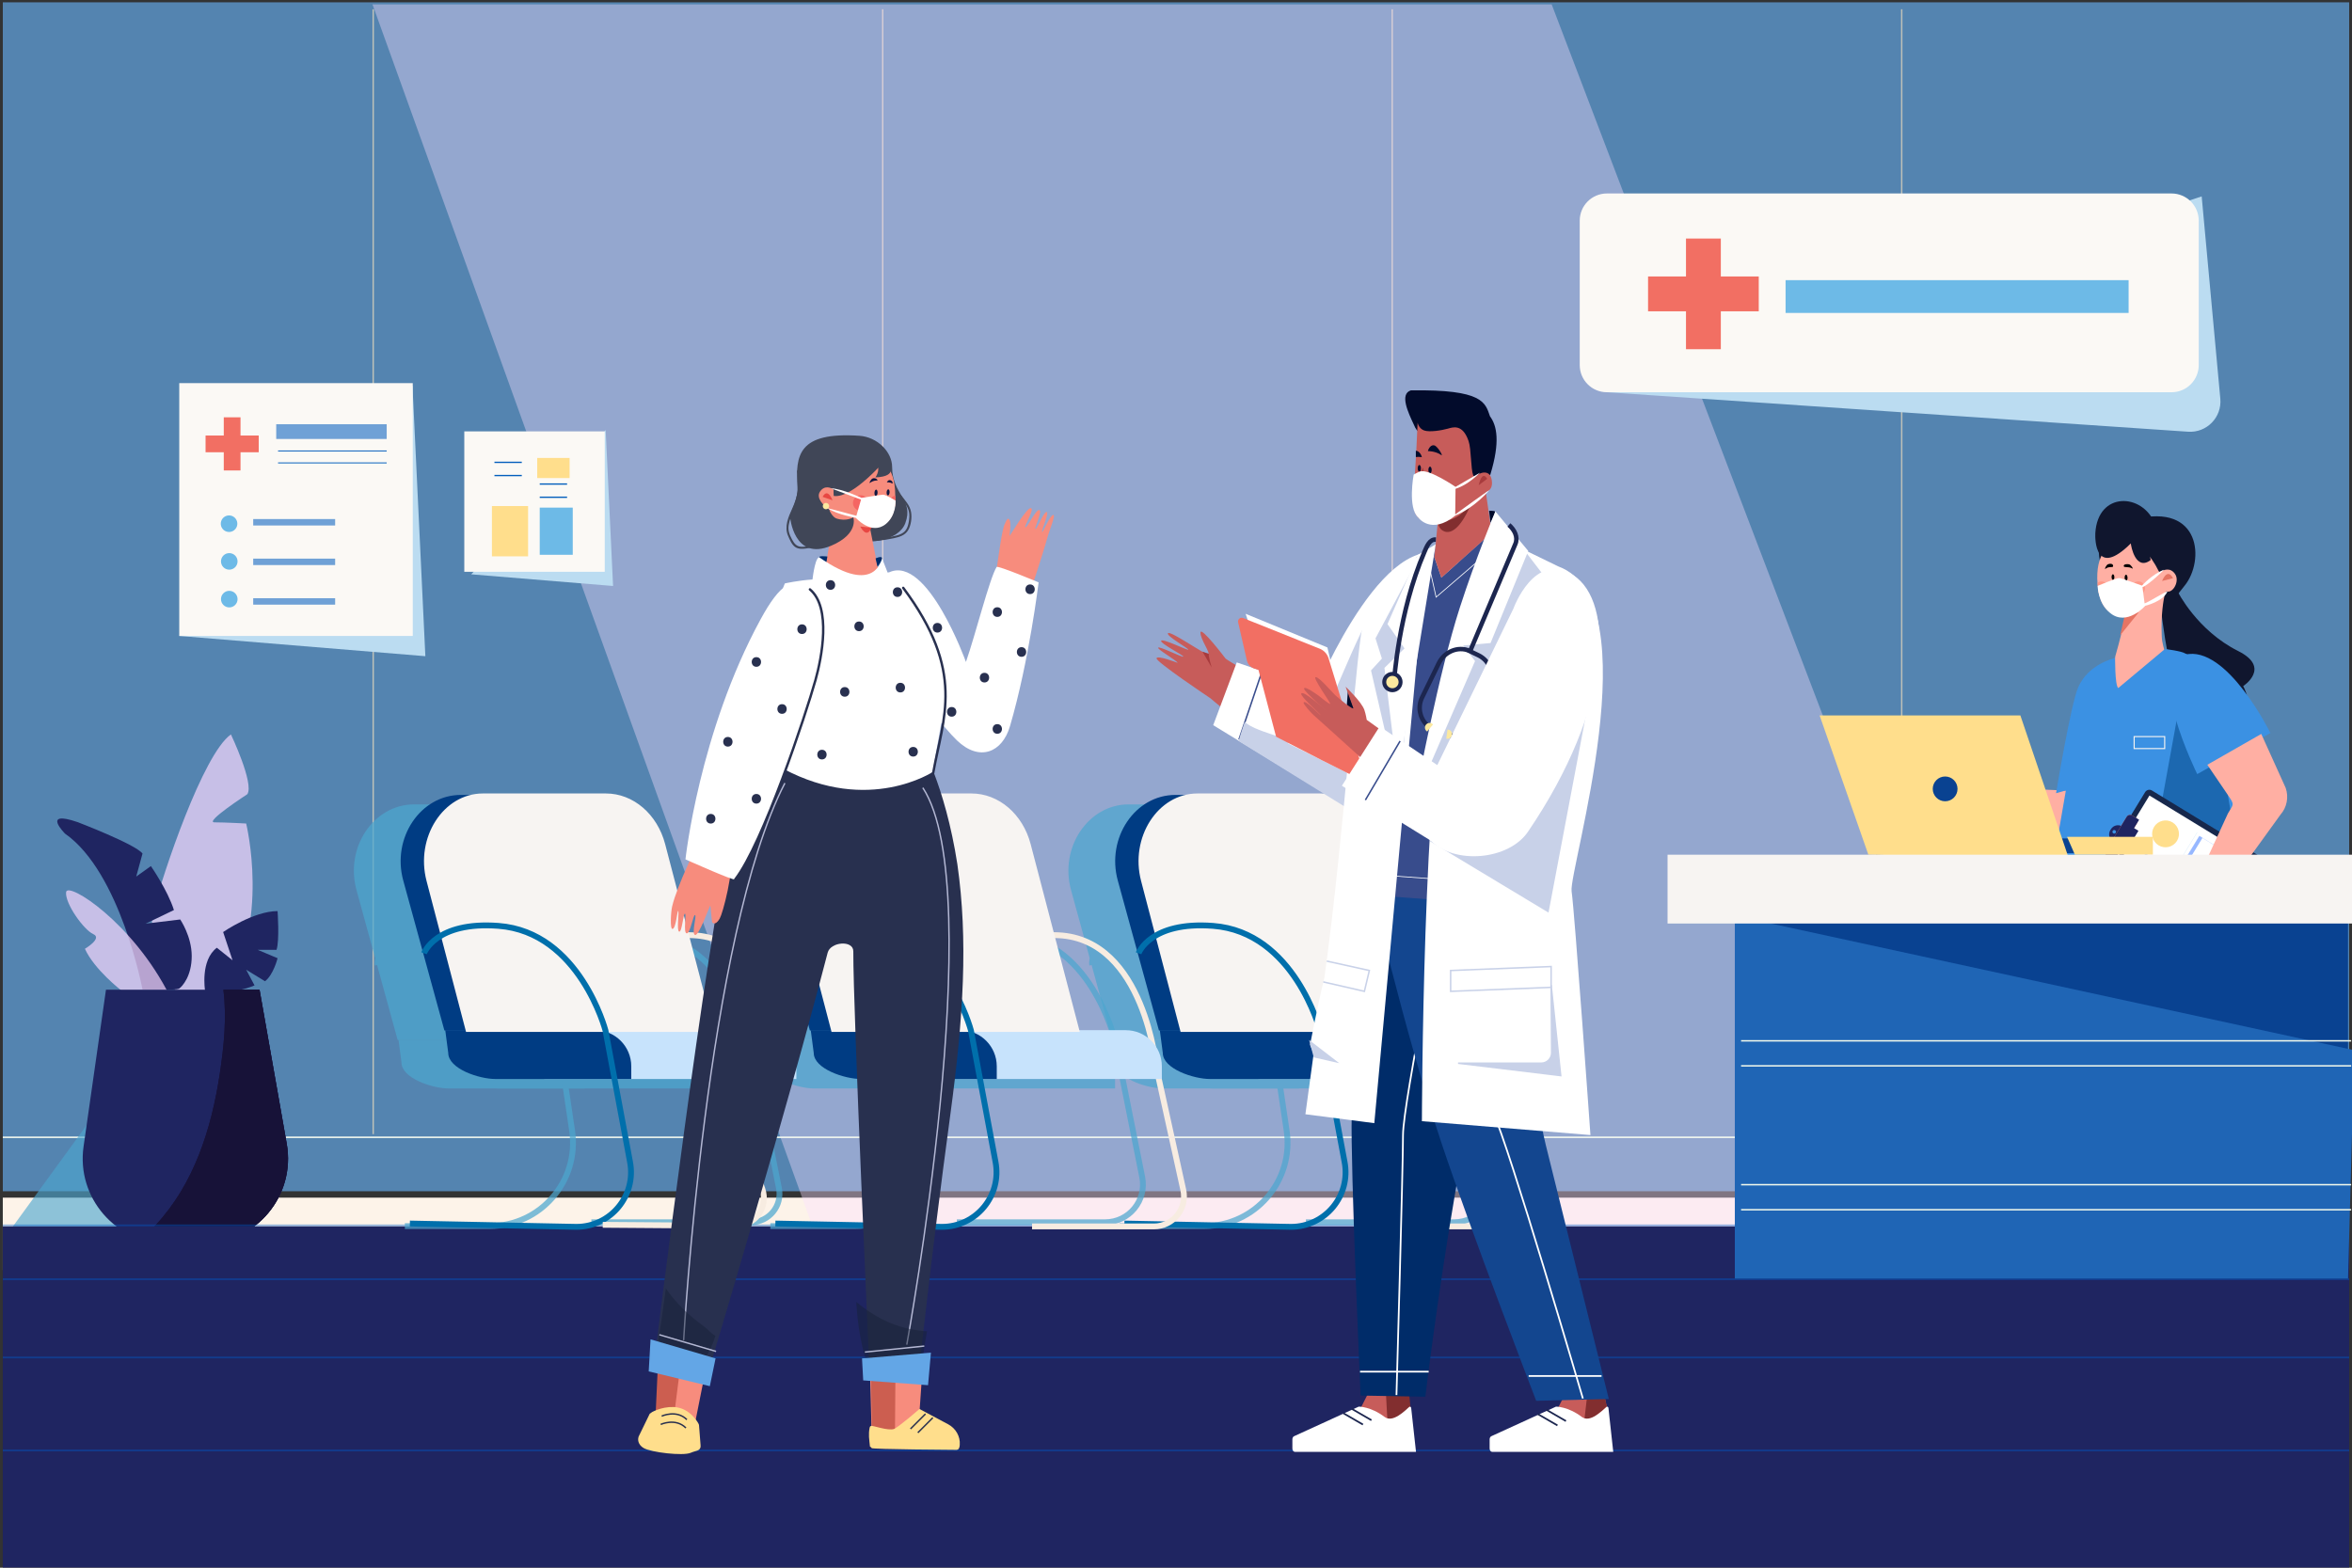 <?xml version="1.0" encoding="utf-8"?>
<!-- Generator: Adobe Illustrator 27.5.0, SVG Export Plug-In . SVG Version: 6.00 Build 0)  -->
<svg version="1.1" xmlns="http://www.w3.org/2000/svg" xmlns:xlink="http://www.w3.org/1999/xlink" x="0px" y="0px"
	 viewBox="0 0 750 500" style="enable-background:new 0 0 750 500;" xml:space="preserve">
<rect x="0" y="0" width="750" height="500" fill="#333333" stroke="none"/>
<g id="BACKGROUND">
	<g>
		<defs>
			<rect id="SVGID_1_" x="0.891" y="0.067" width="748.217" height="499.865"/>
		</defs>
		<clipPath id="SVGID_00000112600265206956644970000007688722341012225443_">
			<use xlink:href="#SVGID_1_"  style="overflow:visible;"/>
		</clipPath>
		<g style="clip-path:url(#SVGID_00000112600265206956644970000007688722341012225443_);">
			<g>
				<g>
					<g style="opacity:0.7;">
						<rect x="-10.143" y="0.741" style="fill:#63A6E6;" width="889.578" height="379.204"/>
						<g>
							
								<line style="fill:none;stroke:#F9FEF1;stroke-width:0.45;stroke-miterlimit:10;" x1="443.942" y1="361.717" x2="443.942" y2="2.959"/>
							
								<line style="fill:none;stroke:#F9FEF1;stroke-width:0.45;stroke-miterlimit:10;" x1="281.473" y1="361.717" x2="281.473" y2="2.959"/>
							
								<line style="fill:none;stroke:#F9FEF1;stroke-width:0.45;stroke-miterlimit:10;" x1="119.005" y1="361.717" x2="119.005" y2="2.959"/>
						</g>
						<g>
							
								<line style="fill:none;stroke:#F9FEF1;stroke-width:0.45;stroke-miterlimit:10;" x1="768.88" y1="361.717" x2="768.88" y2="2.959"/>
							
								<line style="fill:none;stroke:#F9FEF1;stroke-width:0.45;stroke-miterlimit:10;" x1="606.411" y1="361.717" x2="606.411" y2="2.959"/>
						</g>
					</g>
					<rect x="-10.54" y="381.97" style="fill:#FDF3E9;" width="889.886" height="23.146"/>
				</g>
				<polygon style="opacity:0.39;fill:#F9DDFF;" points="118.774,1.391 494.791,1.391 648.349,404.172 264.012,404.827 				"/>
				
					<line style="fill:none;stroke:#F9FEF1;stroke-width:0.449;stroke-miterlimit:10;" x1="-11.069" y1="362.73" x2="878.51" y2="362.73"/>
			</g>
			<g>
				<polygon style="opacity:0.63;fill:#4CA6CE;" points="48.583,330.052 48.785,392.824 2.894,392.841 				"/>
				<g>
					<g>
						<g>
							<g>
								<path style="opacity:0.7;fill:#F9D9FF;" d="M57.557,318.371c0,0-11.592-16.454-8.601-28.046
									c2.992-11.592,15.706-49.735,24.68-56.092c0,0,7.479,15.706,5.235,19.071c0,0-13.836,8.975-10.47,8.975
									c3.366,0,10.097,0.374,10.097,0.374s7.853,31.785-7.105,54.596L57.557,318.371z"/>
							</g>
							<path style="fill:#1F2561;" d="M45.444,315.628c0,0-7.012-37.395-24.707-49.748c0,0-7.679-7.679,4.007-3.673
								c0,0,18.363,7.012,20.701,10.017l-2.003,7.345l4.674-3.339c0,0,5.342,7.679,7.345,14.023l-9.015,4.341l11.018-1.336
								c0,0,3.673,5.342,3.673,11.686c0,6.344-3.005,9.682-4.007,10.35C56.128,315.962,45.444,315.628,45.444,315.628z"/>
							<path style="opacity:0.7;fill:#F9D9FF;" d="M38.766,315.962c0,0-8.681-6.678-11.686-13.355c0,0,5.676-3.339,2.671-4.674
								c-3.005-1.336-9.015-9.683-8.681-13.355c0.334-3.673,21.368,9.683,33.054,33.054L38.766,315.962z"/>
							<path style="fill:#1F2561;" d="M65.383,315.913c0,0-1.576-9.634,3.766-13.64l5.008,4.007l-3.005-9.015
								c0,0,9.683-6.678,17.362-6.678c0,0,0.668,9.349-0.334,12.354h-6.01l6.344,2.671c0,0-1.336,5.342-4.007,7.345l-6.01-3.673
								l2.671,5.008C81.169,314.293,72.969,317.868,65.383,315.913z"/>
						</g>
						<path style="fill:#1F2561;" d="M64.745,396.609H53.477c-16.492,0-29.161-14.607-26.829-30.934l7.144-50.006h48.972
							l8.67,49.129C94.362,381.393,81.596,396.609,64.745,396.609z"/>
						<path style="fill:#171238;" d="M91.434,364.798l-8.67-49.129H71.229c1.119,8.86,0.183,18.008-1.164,26.907
							c-2.636,17.42-8.208,35.094-20.482,48.206c-1.48,1.582-3.036,3.062-4.654,4.454c2.678,0.888,5.549,1.373,8.547,1.373h11.268
							C81.596,396.609,94.362,381.393,91.434,364.798z"/>
						<path style="fill:#171238;" d="M91.434,364.798l-8.67-49.129H71.229c1.119,8.86,0.183,18.008-1.164,26.907
							c-2.636,17.42-8.208,35.094-20.482,48.206c-1.48,1.582-3.036,3.062-4.654,4.454c2.678,0.888,5.549,1.373,8.547,1.373h11.268
							C81.596,396.609,94.362,381.393,91.434,364.798z"/>
						<g>
							<defs>
								<path id="SVGID_00000036930699368647580030000004049074611944627352_" d="M91.434,364.798l-8.67-49.129H71.229
									c1.119,8.86,0.183,18.008-1.164,26.907c-2.636,17.42-8.208,35.094-20.482,48.206c-1.48,1.582-3.036,3.062-4.654,4.454
									c2.678,0.888,5.549,1.373,8.547,1.373h11.268C81.596,396.609,94.362,381.393,91.434,364.798z"/>
							</defs>
							<clipPath id="SVGID_00000085217178392420324070000006431409708427559597_">
								<use xlink:href="#SVGID_00000036930699368647580030000004049074611944627352_"  style="overflow:visible;"/>
							</clipPath>
						</g>
					</g>
				</g>
			</g>
			<path style="fill:#BBDCF1;" d="M512.409,125.105l185.324,12.587c5.935,0.403,10.822-4.602,10.276-10.526l-5.943-64.525
				L512.409,125.105z"/>
			<g>
				<g>
					<defs>
						<path id="SVGID_00000003087919282757661490000015740032374792521119_" d="M692.457,125.105H512.409
							c-4.788,0-8.669-3.881-8.669-8.669v-46.06c0-4.788,3.882-8.669,8.669-8.669h180.048c4.788,0,8.669,3.881,8.669,8.669v46.06
							C701.126,121.224,697.245,125.105,692.457,125.105z"/>
					</defs>
					<use xlink:href="#SVGID_00000003087919282757661490000015740032374792521119_"  style="overflow:visible;fill:#FBF9F5;"/>
					<clipPath id="SVGID_00000067207710132258385780000002453238685705758869_">
						<use xlink:href="#SVGID_00000003087919282757661490000015740032374792521119_"  style="overflow:visible;"/>
					</clipPath>
				</g>
				<g>
					<rect x="537.624" y="76.085" style="fill:#F26F63;" width="11.111" height="35.294"/>
					
						<rect x="537.624" y="76.085" transform="matrix(-1.836970e-16 1 -1 -1.836970e-16 636.912 -449.447)" style="fill:#F26F63;" width="11.111" height="35.294"/>
				</g>
				<rect x="569.382" y="89.352" style="fill:#6DBAE7;" width="109.384" height="10.458"/>
			</g>
		</g>
		<g style="clip-path:url(#SVGID_00000112600265206956644970000007688722341012225443_);">
			<rect x="-6.484" y="391.149" style="fill:#1F2561;" width="776.543" height="121.71"/>
			<g style="opacity:0.42;">
				
					<line style="fill:none;stroke:#005AC9;stroke-width:0.562;stroke-miterlimit:10;" x1="-16.138" y1="407.989" x2="755.512" y2="407.989"/>
				
					<line style="fill:none;stroke:#005AC9;stroke-width:0.562;stroke-miterlimit:10;" x1="-18.557" y1="432.955" x2="757.09" y2="432.955"/>
				
					<line style="fill:none;stroke:#005AC9;stroke-width:0.562;stroke-miterlimit:10;" x1="-16.138" y1="390.825" x2="755.512" y2="390.825"/>
				
					<line style="fill:none;stroke:#005AC9;stroke-width:0.562;stroke-miterlimit:10;" x1="-16.138" y1="462.603" x2="755.512" y2="462.603"/>
			</g>
		</g>
	</g>
	<g>
		<g>
			<polygon style="fill:#BBDCF1;" points="57.158,202.827 135.638,209.286 131.528,122.978 			"/>
			<g>
				<rect x="57.158" y="122.195" style="fill:#FBF9F5;" width="74.46" height="80.632"/>
				<g>
					<g>
						<rect x="71.357" y="133.097" style="fill:#F26F63;" width="5.337" height="16.954"/>
						
							<rect x="71.357" y="133.097" transform="matrix(-1.836970e-16 1 -1 -1.836970e-16 215.6 67.549)" style="fill:#F26F63;" width="5.337" height="16.954"/>
					</g>
					<g>
						<rect x="88.08" y="135.307" style="opacity:0.56;fill:#035EBD;" width="35.228" height="4.697"/>
						
							<line style="fill:none;stroke:#035EBD;stroke-width:0.294;stroke-miterlimit:10;" x1="88.668" y1="143.821" x2="123.308" y2="143.821"/>
						
							<line style="fill:none;stroke:#035EBD;stroke-width:0.294;stroke-miterlimit:10;" x1="88.668" y1="147.637" x2="123.308" y2="147.637"/>
					</g>
					
						<ellipse transform="matrix(0.131 -0.991 0.991 0.131 -102.046 217.599)" style="fill:#6DBAE7;" cx="73.109" cy="167.012" rx="2.642" ry="2.642"/>
					<circle style="fill:#6DBAE7;" cx="73.109" cy="179.049" r="2.642"/>
					<path style="fill:#6DBAE7;" d="M75.751,191.085c0-1.459-1.183-2.642-2.642-2.642c-1.459,0-2.642,1.183-2.642,2.642
						c0,1.459,1.183,2.642,2.642,2.642C74.568,193.727,75.751,192.544,75.751,191.085z"/>
					<rect x="80.741" y="165.545" style="opacity:0.56;fill:#035EBD;" width="26.127" height="2.055"/>
					<rect x="80.741" y="178.168" style="opacity:0.56;fill:#035EBD;" width="26.127" height="2.055"/>
					<rect x="80.741" y="190.791" style="opacity:0.56;fill:#035EBD;" width="26.127" height="2.055"/>
				</g>
			</g>
		</g>
		<g>
			<polygon style="fill:#BBDCF1;" points="150.27,183.173 195.495,186.895 193.127,137.158 			"/>
			<rect x="148.053" y="137.585" style="fill:#FBF9F5;" width="44.782" height="44.782"/>
			<g>
				<rect x="157.364" y="161.9" style="fill:#FFDE8C;stroke:#FFDE8C;stroke-miterlimit:10;" width="10.53" height="15.043"/>
				<rect x="172.107" y="161.9" style="fill:#6DBAE7;" width="10.531" height="15.043"/>
				
					<line style="fill:none;stroke:#035EBD;stroke-width:0.423;stroke-miterlimit:10;" x1="157.665" y1="147.459" x2="166.39" y2="147.459"/>
				
					<line style="fill:none;stroke:#035EBD;stroke-width:0.423;stroke-miterlimit:10;" x1="157.665" y1="151.671" x2="166.39" y2="151.671"/>
				
					<line style="fill:none;stroke:#035EBD;stroke-width:0.423;stroke-miterlimit:10;" x1="172.107" y1="154.379" x2="180.832" y2="154.379"/>
				
					<line style="fill:none;stroke:#035EBD;stroke-width:0.423;stroke-miterlimit:10;" x1="172.107" y1="158.591" x2="180.832" y2="158.591"/>
				<rect x="171.806" y="146.556" style="fill:#FFDE8C;stroke:#FFDE8C;stroke-miterlimit:10;" width="9.327" height="5.416"/>
			</g>
		</g>
	</g>
</g>
<g id="OBJECTS">
	<g>
		<g>
			<g style="opacity:0.72;">
				<g>
					<path style="fill:none;stroke:#4CA6CE;stroke-width:1.858;stroke-miterlimit:10;" d="M477.183,394.704"/>
					<path style="fill:none;stroke:#4CA6CE;stroke-width:1.858;stroke-miterlimit:10;" d="M403.039,313.888
						c0,0,3.707-15.57,29.657-15.57c25.95,0,34.106,33.365,34.106,33.365l8.731,43.749c1.486,7.446-4.21,14.39-11.802,14.39h-47.305
						"/>
					<g>
						<g>
							<path style="fill:#4CA6CE;" d="M466.874,347.156h-80.075c-5.131,0-9.29-4.159-9.29-9.29v-6.28h77.845
								c6.362,0,11.52,5.158,11.52,11.52V347.156z"/>
							<path style="fill:#4CA6CE;" d="M414.232,347.156h-43.322c-5.131,0-15.042-3.209-15.042-8.339l-0.951-7.231h47.795
								c6.362,0,11.52,5.158,11.52,11.52V347.156z"/>
							<path style="fill:#4CA6CE;" d="M436.651,331.682h-82.007l-13.119-47.815c-3.732-13.601,5.497-27.316,18.38-27.316h41.131
								c8.908,0,16.767,6.433,19.347,15.838L436.651,331.682z"/>
						</g>
					</g>
					<path style="fill:none;stroke:#4CA6CE;stroke-width:1.858;stroke-miterlimit:10;" d="M348.29,307.73
						c0,0-2.341-9.412,23.609-9.412c25.95,0,34.106,33.365,34.106,33.365l4.276,28.915c2.373,16.047-10.062,30.456-26.283,30.456
						h-27.047"/>
				</g>
			</g>
			<g>
				<g>
					<path style="fill:none;stroke:#F7ECE1;stroke-width:1.858;stroke-miterlimit:10;" d="M417.957,310.869
						c0,0,4.976-13.85,30.895-12.579c27.507,1.349,31.195,42.277,31.195,42.277l8.577,38.928c1.319,5.988-3.239,11.661-9.371,11.661
						H440.4"/>
					<g>
						<g>
							<path style="fill:#C7E3FC;" d="M481.792,344.136h-80.075c-5.131,0-9.29-4.159-9.29-9.29v-6.28h77.845
								c6.362,0,11.52,5.158,11.52,11.52V344.136z"/>
							<path style="fill:#003C83;" d="M429.15,344.136h-43.322c-5.131,0-15.042-3.209-15.042-8.339l-0.951-7.231h47.795
								c6.362,0,11.52,5.158,11.52,11.52V344.136z"/>
							<path style="fill:#003C83;" d="M451.569,328.663h-82.007l-13.119-47.815c-3.732-13.601,5.497-27.316,18.38-27.316h41.13
								c8.909,0,16.767,6.433,19.347,15.838L451.569,328.663z"/>
							<path style="fill:#F7F4F2;stroke:#F7F4F2;stroke-width:0.926;stroke-miterlimit:10;" d="M455.029,328.663h-78.205
								l-12.511-47.815c-3.559-13.601,5.242-27.316,17.528-27.316h39.224c8.495,0,15.989,6.433,18.45,15.838L455.029,328.663z"/>
						</g>
					</g>
					<path style="fill:none;stroke:#006FAB;stroke-width:1.858;stroke-miterlimit:10;" d="M363.067,304.036
						c0,0,3.694-10.262,23.751-8.737c25.875,1.967,34.106,33.365,34.106,33.365l7.817,41.867c2.099,10.76-6.14,20.762-17.103,20.762
						l-53.085-1.06"/>
				</g>
			</g>
		</g>
		<g>
			<g style="opacity:0.72;">
				<g>
					<path style="fill:none;stroke:#4CA6CE;stroke-width:1.858;stroke-miterlimit:10;" d="M365.878,394.704"/>
					<path style="fill:none;stroke:#4CA6CE;stroke-width:1.858;stroke-miterlimit:10;" d="M291.734,313.888
						c0,0,3.707-15.57,29.657-15.57c25.95,0,34.106,33.365,34.106,33.365l8.731,43.749c1.486,7.446-4.21,14.39-11.802,14.39h-47.305
						"/>
					<g>
						<g>
							<path style="fill:#4CA6CE;" d="M355.569,347.156h-80.075c-5.131,0-9.29-4.159-9.29-9.29v-6.28h77.845
								c6.362,0,11.52,5.158,11.52,11.52V347.156z"/>
							<path style="fill:#4CA6CE;" d="M302.927,347.156h-43.322c-5.131,0-15.042-3.209-15.042-8.339l-0.951-7.231h47.795
								c6.362,0,11.52,5.158,11.52,11.52V347.156z"/>
							<path style="fill:#4CA6CE;" d="M325.346,331.682h-82.007l-13.119-47.815c-3.732-13.601,5.497-27.316,18.38-27.316h41.131
								c8.908,0,16.767,6.433,19.347,15.838L325.346,331.682z"/>
						</g>
					</g>
					<path style="fill:none;stroke:#4CA6CE;stroke-width:1.858;stroke-miterlimit:10;" d="M236.985,307.73
						c0,0-2.341-9.412,23.609-9.412c25.95,0,34.106,33.365,34.106,33.365l4.276,28.915c2.373,16.047-10.062,30.456-26.283,30.456
						h-27.047"/>
				</g>
			</g>
			<g>
				<g>
					<path style="fill:none;stroke:#F7ECE1;stroke-width:1.858;stroke-miterlimit:10;" d="M306.652,310.869
						c0,0,4.976-13.85,30.895-12.579c27.507,1.349,31.195,42.277,31.195,42.277l8.577,38.928c1.319,5.988-3.239,11.661-9.371,11.661
						h-38.853"/>
					<g>
						<g>
							<path style="fill:#C7E3FC;" d="M370.487,344.136h-80.075c-5.131,0-9.29-4.159-9.29-9.29v-6.28h77.845
								c6.362,0,11.52,5.158,11.52,11.52V344.136z"/>
							<path style="fill:#003C83;" d="M317.845,344.136h-43.322c-5.131,0-15.042-3.209-15.042-8.339l-0.951-7.231h47.795
								c6.362,0,11.52,5.158,11.52,11.52V344.136z"/>
							<path style="fill:#003C83;" d="M340.264,328.663h-82.007l-13.119-47.815c-3.732-13.601,5.497-27.316,18.38-27.316h41.13
								c8.909,0,16.767,6.433,19.347,15.838L340.264,328.663z"/>
							<path style="fill:#F7F4F2;stroke:#F7F4F2;stroke-width:0.926;stroke-miterlimit:10;" d="M343.724,328.663h-78.205
								l-12.511-47.815c-3.559-13.601,5.242-27.316,17.528-27.316h39.224c8.495,0,15.989,6.433,18.45,15.838L343.724,328.663z"/>
						</g>
					</g>
					<path style="fill:none;stroke:#006FAB;stroke-width:1.858;stroke-miterlimit:10;" d="M251.762,304.036
						c0,0,3.694-10.262,23.751-8.737c25.875,1.967,34.106,33.365,34.106,33.365l7.817,41.867c2.099,10.76-6.14,20.762-17.103,20.762
						l-53.085-1.06"/>
				</g>
			</g>
		</g>
		<g>
			<g style="opacity:0.72;">
				<g>
					<path style="fill:none;stroke:#4CA6CE;stroke-width:1.858;stroke-miterlimit:10;" d="M249.33,394.704"/>
					<path style="fill:none;stroke:#4CA6CE;stroke-width:1.858;stroke-miterlimit:10;" d="M175.187,313.888
						c0,0,3.707-15.57,29.657-15.57c25.95,0,34.106,33.365,34.106,33.365l9.437,47.289c1.12,5.614-3.174,10.85-8.899,10.85h-50.915"
						/>
					<g>
						<g>
							<path style="fill:#4CA6CE;" d="M239.022,347.156h-80.075c-5.131,0-9.29-4.159-9.29-9.29v-6.28h77.845
								c6.362,0,11.52,5.158,11.52,11.52V347.156z"/>
							<path style="fill:#4CA6CE;" d="M186.38,347.156h-43.322c-5.131,0-15.042-3.209-15.042-8.339l-0.951-7.231h47.795
								c6.362,0,11.52,5.158,11.52,11.52V347.156z"/>
							<path style="fill:#4CA6CE;" d="M208.799,331.682h-82.007l-13.119-47.815c-3.732-13.601,5.497-27.316,18.38-27.316h41.131
								c8.908,0,16.767,6.433,19.347,15.838L208.799,331.682z"/>
						</g>
					</g>
					<path style="fill:none;stroke:#4CA6CE;stroke-width:1.858;stroke-miterlimit:10;" d="M120.438,307.73
						c0,0-2.341-9.412,23.609-9.412c25.95,0,34.106,33.365,34.106,33.365l4.276,28.915c2.373,16.047-10.062,30.456-26.283,30.456
						h-27.047"/>
				</g>
			</g>
			<g>
				<g>
					<path style="fill:none;stroke:#F7ECE1;stroke-width:1.858;stroke-miterlimit:10;" d="M190.105,310.869
						c0,0,4.976-13.85,30.895-12.579c27.507,1.349,31.195,42.277,31.195,42.277"/>
					<g>
						<g>
							<path style="fill:#C7E3FC;" d="M253.94,344.136h-80.075c-5.131,0-9.29-4.159-9.29-9.29v-6.28h77.845
								c6.362,0,11.52,5.158,11.52,11.52V344.136z"/>
							<path style="fill:#003C83;" d="M201.298,344.136h-43.322c-5.131,0-15.042-3.209-15.042-8.339l-0.951-7.231h47.795
								c6.362,0,11.52,5.158,11.52,11.52V344.136z"/>
							<path style="fill:#003C83;" d="M223.716,328.663H141.71l-13.119-47.815c-3.732-13.601,5.497-27.316,18.38-27.316h41.131
								c8.908,0,16.767,6.433,19.347,15.838L223.716,328.663z"/>
							<path style="fill:#F7F4F2;stroke:#F7F4F2;stroke-width:0.926;stroke-miterlimit:10;" d="M227.176,328.663h-78.205
								l-12.511-47.815c-3.559-13.601,5.242-27.316,17.528-27.316h39.224c8.495,0,15.989,6.433,18.45,15.838L227.176,328.663z"/>
						</g>
					</g>
					<path style="fill:none;stroke:#006FAB;stroke-width:1.858;stroke-miterlimit:10;" d="M135.214,304.036
						c0,0,3.694-10.262,23.751-8.737c25.875,1.967,34.106,33.365,34.106,33.365l7.817,41.867c2.099,10.76-6.14,20.762-17.103,20.762
						l-53.085-1.06"/>
				</g>
			</g>
		</g>
		<path style="fill:none;stroke:#F7ECE1;stroke-width:1.858;stroke-miterlimit:10;" d="M230.893,344.136l12.203,35.092
			c2.005,5.765-2.303,11.776-8.407,11.731l-42.483-0.317"/>
	</g>
	<g>
		<g>
			<g>
				<g>
					<g>
						<g>
							<path style="fill:#FFAFA3;" d="M604.863,258.879c-0.524-0.923,4.597-1.481,3.309-1.79c-1.288-0.309-7.195-0.039-7.241-1.056
								c-0.039-0.858,6.702-0.398,6.902-1.121c0.199-0.723-7.575-0.269-7.816-0.962c-0.676-1.949,8.111-0.857,8.296-2.111
								c0.114,0.169-7.654-0.139-7.176-1.541c0.22-0.647,6.078-0.583,11.644-0.374c0.392,0.015,0.579-0.478,0.275-0.727
								c-1.83-1.5-3.827-3.167-2.316-3.511c10.049,2.745,12.047,4.748,12.047,4.748s0.001,0.021,0.003,0.052l36.142,1.674
								c1.192,0.032,2.57-0.866,2.261-2.062c-0.989-3.832,8.297-33.474,8.915-32.752c0.974,1.137,5.769,18.195,4.65,18.662
								c9.544,16.563,0.408,29.168,0.408,29.168c-11.641,6.908-54.015-6.093-54.015-6.093l0.008-0.056
								C618.534,259.62,605.336,259.713,604.863,258.879z"/>
							<path style="fill:#3B91E3;" d="M674.133,209.968c0,0-8.197,1.814-11.443,9.233c-2.368,5.412-7.06,33.788-7.06,33.788
								l22.268-6.401L674.133,209.968z"/>
							<path style="fill:#02092B;stroke:#1D214A;stroke-width:0;stroke-miterlimit:10;" d="M697.71,218.888"/>
							<path style="fill:#10162E;" d="M694.418,188.686c0,0,6.145,12.384,19.287,18.955c10.652,5.326,1.603,11.178,1.603,11.178
								s3.316,6.142,0.624,8.613c-16.769,15.396-23.177-1.502-27.167-35.754L694.418,188.686z"/>
							<path style="fill:#10162E;" d="M683.516,204.218l-12.982-21.554c-1.623-5.492-1.528-8.307-0.624-9.986
								c2.476-4.601,6.041-5.863,10.86-7.074c21.173-5.317,22.22,13.315,15.895,21.138
								C692.679,191.671,683.516,204.218,683.516,204.218z"/>
							<path style="fill:#FFAFA3;" d="M688.378,182.181c0.112,0.226,0.372,0.308,0.577,0.179c0.855-0.539,3.034-1.568,4.606,0.687
								c1.589,2.279-0.64,6.192-2.594,5.577c-0.424-0.134-0.615,0.656-0.71,1.115c-0.292,1.409-1.248,5.992-0.915,13.315
								c0.182,4.007,2.578,8.67,2.578,8.67s-18.265,21.304-18.265,0.665c0,0,3.672-12.582,4.119-16.325
								c-1.623-0.333-7.906,1.664-8.904-9.653c-0.913-10.346,4.224-12.964,5.873-13.611
								C676.134,172.252,682.816,170.966,688.378,182.181z"/>
							<polygon style="fill:#E67463;" points="677.566,196.062 681.977,195.313 676.068,202.651 							"/>
							<path style="opacity:0.28;fill:#1E234D;" d="M686.722,318.966l36.036,15.971c0,0-1.911-16.79-7.644-31.941L686.722,318.966z"
								/>
							<path style="opacity:0.28;fill:#1E234D;" d="M653.416,321.832l25.662,8.19c0,0,0-10.374-1.638-26.754L653.416,321.832z"/>
							<path style="fill:#3B91E3;" d="M704.967,214.937c0,0-3.688-4.747-8.202-6.541c-1.115-0.761-6.403-1.405-6.403-1.405
								l-14.899,12.455c-1.127-0.887-0.998-10.143-0.998-10.143c0.293,0.768-10.421,14.073-11.905,21.468
								c-1.401,6.987-15.56,88.729-15.56,91.47l74.938-2.047C721.939,320.194,708.064,224.342,704.967,214.937z"/>
							<path style="fill:#1C68B0;" d="M696.049,218.912l-18.336,100.873l42.588-0.409c1.638,13.65-8.527-62.617-12.148-77.805
								C702.601,218.286,696.177,224.697,696.049,218.912z"/>
							<g>
								<path style="fill:#E67463;" d="M689.432,185.297c1.92-4.44,3.488-0.874,3.488-0.874L689.432,185.297z"/>
								<path style="fill:#FF9785;" d="M681.402,185.489c-1.14,0.258-1.854,1.392-1.596,2.532c0.258,1.14,1.392,1.855,2.532,1.596
									c1.14-0.258,1.855-1.392,1.596-2.532C683.675,185.946,682.542,185.231,681.402,185.489z"/>
								<path style="fill:#FF9785;" d="M669.323,189.515c0.387,0.157,0.824,0.202,1.263,0.102c1.14-0.258,1.855-1.392,1.596-2.532
									c-0.258-1.14-1.392-1.855-2.532-1.596c-0.285,0.065-0.543,0.184-0.767,0.344
									C668.883,185.834,668.901,187.697,669.323,189.515z"/>
								<path style="fill:#FFFFFF;" d="M673.448,188.284l4.59-0.066c0,0-1.115,2.222-2.447,2.009
									C674.258,190.014,673.448,188.284,673.448,188.284z"/>
								<path style="fill:#E67463;" d="M675.798,184.28l0.381,3.039l-1.561-0.011c-0.288-0.002-0.469-0.312-0.329-0.563
									L675.798,184.28z"/>
								<path d="M679.927,181.309c0.525,0.316-0.355-1.198-1.052-1.332c-0.696-0.134-1.705-0.022-1.664,0.561
									C677.257,181.178,678.666,180.551,679.927,181.309z"/>
								<path d="M671.397,181.404c-0.475,0.386,0.183-1.236,0.853-1.466c0.671-0.231,1.629-0.192,1.575,0.631
									C673.784,181.209,672.539,180.476,671.397,181.404z"/>
								<path d="M678.427,184.248c0.013,0.529-0.184,0.964-0.441,0.97c-0.257,0.006-0.476-0.418-0.489-0.947
									c-0.013-0.53,0.184-0.964,0.441-0.971C678.195,183.294,678.413,183.718,678.427,184.248z"/>
								<path d="M674.224,184.061c0.013,0.506-0.176,0.921-0.421,0.927c-0.245,0.006-0.454-0.399-0.467-0.905
									c-0.013-0.506,0.176-0.921,0.421-0.927C674.002,183.15,674.211,183.555,674.224,184.061z"/>
							</g>
							<path style="fill:#10162E;" d="M687.125,166.99c1.061,2.66-3.477,3.317-4.234,4.626c1.894-0.01,2.903,7.025,2.903,7.025
								c-4.771,3.542-6.242-4.348-6.325-5.326c-11.331,11.245-11.431-1.349-11.321-3.252
								C668.923,156.651,683.222,157.205,687.125,166.99z"/>
							<path style="fill:#3B91E3;" d="M723.986,233.79l-23.341,13.104c0,0-17.177-34.802-3.88-38.089
								C710.063,205.519,723.986,233.79,723.986,233.79z"/>
						</g>
					</g>
					<g>
						
							<rect x="680.534" y="234.928" transform="matrix(-1 -1.224647e-16 1.224647e-16 -1 1370.804 473.677)" style="fill:none;stroke:#F7F4F2;stroke-width:0.345;stroke-miterlimit:10;" width="9.737" height="3.822"/>
					</g>
				</g>
				<g>
					<g>
						<g>
							<path style="fill:#1F2561;" d="M673.814,268.356l0.047,0.028l2.913-4.773l-0.046-0.029c-1.235-0.754-2.848-0.363-3.601,0.872
								l-0.184,0.301C672.188,265.99,672.579,267.602,673.814,268.356z M673.878,265.787c-0.269-0.164-0.354-0.515-0.19-0.784
								c0.164-0.269,0.515-0.354,0.784-0.19c0.269,0.164,0.354,0.515,0.19,0.784C674.498,265.866,674.147,265.951,673.878,265.787z"
								/>
							<path style="fill:#17284C;" d="M708.94,305.727l16.841-27.597c0.456-0.747,0.22-1.722-0.527-2.177l-39.049-23.83
								c-0.747-0.456-1.722-0.22-2.177,0.527l-16.841,27.597c-0.456,0.747-0.22,1.722,0.527,2.177l39.049,23.83
								C707.51,306.71,708.484,306.474,708.94,305.727z"/>
							
								<rect x="680.029" y="257.061" transform="matrix(-0.521 0.854 -0.854 -0.521 1296.744 -169.837)" style="fill:#A491F1;" width="32.005" height="43.83"/>
							
								<rect x="690.015" y="294.052" transform="matrix(-0.521 0.854 -0.854 -0.521 1304.508 -140.63)" style="fill:#E67463;" width="3.404" height="3.404"/>
							
								<rect x="679.579" y="287.322" transform="matrix(-0.521 0.854 -0.854 -0.521 1283.998 -142.582)" style="fill:#E67463;" width="4.863" height="3.404"/>
							
								<rect x="686.873" y="291.728" transform="matrix(-0.521 0.854 -0.854 -0.521 1298.968 -142.189)" style="fill:#FFFFFF;" width="5.025" height="3.404"/>
							<g>
								
									<rect x="673.906" y="273.3" transform="matrix(-0.41 0.912 -0.912 -0.41 1215.68 -224.086)" style="fill:#BBB1F2;" width="12.896" height="16.099"/>
								<polygon style="opacity:0.43;fill:#5E00A3;" points="672.48,284.79 673.048,285.068 673.714,282.041 								"/>
							</g>
							<path style="fill:#FFFFFF;" d="M708.286,300.032l14.383-23.569l-37.254-22.734l-16.129,26.43l34.393,20.989
								C705.478,300.711,706.487,300.467,708.286,300.032z"/>
							<path style="fill:none;stroke:#96B7FF;stroke-width:0.127;stroke-miterlimit:10;" d="M674.083,285.541l1.167-2.6
								c0.201-0.447,0.001-0.972-0.446-1.173l0.004,0.002c-0.447-0.201-0.972-0.001-1.173,0.446l-1.448,3.226
								c-0.201,0.447-0.001,0.972,0.446,1.173l0.227,0.102c0.447,0.201,1.023,0.024,1.224-0.423l0.27-0.6"/>
							<path style="fill:#F18E75;" d="M674.812,273.437l6.646-10.891c0.368-0.603,0.178-1.391-0.426-1.759l-1.136-0.694
								c-0.603-0.368-1.391-0.177-1.759,0.426l-6.646,10.891c-0.368,0.603-0.177,1.391,0.426,1.759l1.136,0.694
								C673.656,274.23,674.444,274.04,674.812,273.437z"/>
							<g>
								<polygon style="fill:#B7C7F4;" points="708.381,299.876 705.51,298.124 703.764,300.985 708.019,300.417 								"/>
								<polygon style="fill:#FFFFFF;" points="708.033,300.447 705.162,298.695 703.416,301.555 								"/>
							</g>
							
								<rect x="673.417" y="266.515" transform="matrix(-0.521 0.854 -0.854 -0.521 1260.358 -171.262)" style="fill:#1F2561;" width="9.644" height="3.08"/>
							<path style="fill:#1F2561;" d="M674.146,274.529l7.979-13.075l-2.228-1.36c-0.603-0.368-1.391-0.177-1.759,0.426
								l-6.646,10.891c-0.368,0.603-0.177,1.391,0.426,1.759L674.146,274.529z"/>
						</g>
						<g>
							<g>
								<path style="fill:#96B7FF;" d="M675.202,279.955c-0.745-0.455-0.981-1.427-0.526-2.172c0.455-0.745,1.427-0.98,2.172-0.526
									c0.745,0.455,0.98,1.427,0.526,2.172C676.919,280.174,675.947,280.41,675.202,279.955z"/>
								<g>
									<path style="fill:#96B7FF;" d="M683.344,274.897l2.116-3.467c0.105-0.172,0.051-0.396-0.121-0.501l0,0
										c-0.172-0.105-0.396-0.051-0.501,0.121l-2.116,3.467c-0.105,0.172-0.051,0.396,0.121,0.501l0,0
										C683.015,275.123,683.24,275.069,683.344,274.897z"/>
									<path style="fill:#96B7FF;" d="M678.907,282.169l3.577-5.862c0.105-0.172,0.051-0.396-0.121-0.501l0,0
										c-0.172-0.105-0.396-0.051-0.501,0.121l-3.577,5.862c-0.105,0.172-0.051,0.396,0.121,0.501l0,0
										C678.577,282.395,678.802,282.341,678.907,282.169z"/>
									
										<line style="fill:none;stroke:#96B7FF;stroke-width:0.127;stroke-miterlimit:10;" x1="687.92" y1="273" x2="681.471" y2="283.567"/>
									
										<line style="fill:none;stroke:#96B7FF;stroke-width:0.127;stroke-miterlimit:10;" x1="689.788" y1="274.14" x2="683.339" y2="284.707"/>
								</g>
							</g>
							<g>
								
									<line style="fill:none;stroke:#B7D8F4;stroke-width:0.061;stroke-miterlimit:10;" x1="700.621" y1="265.489" x2="686.879" y2="288.007"/>
								<g>
									
										<rect x="689.594" y="273.079" transform="matrix(-0.521 0.854 -0.854 -0.521 1309.951 -170.15)" style="fill:none;stroke:#96B7FF;stroke-width:0.061;stroke-miterlimit:10;" width="26.259" height="18.892"/>
									<g>
										
											<rect x="682.025" y="277.312" transform="matrix(-0.521 0.854 -0.854 -0.521 1294.482 -170.739)" style="fill:#96B7FF;" width="26.259" height="1.155"/>
										
											<rect x="702.459" y="270.154" transform="matrix(-0.521 0.854 -0.854 -0.521 1310.171 -176.107)" style="opacity:0.15;fill:#96B7FF;" width="4.093" height="18.909"/>
										
											<rect x="697.941" y="277.556" transform="matrix(-0.521 0.854 -0.854 -0.521 1309.619 -160.993)" style="opacity:0.15;fill:#96B7FF;" width="4.093" height="18.909"/>
									</g>
								</g>
								<path style="fill:#FFFFFF;" d="M700.837,273.031l2.561-4.196c0.062-0.101,0.03-0.234-0.072-0.295l-0.014-0.008
									c-0.101-0.062-0.234-0.03-0.295,0.072l-2.561,4.196c-0.062,0.101-0.03,0.233,0.071,0.295l0.014,0.008
									C700.643,273.164,700.775,273.132,700.837,273.031z"/>
								<path style="fill:#96B7FF;" d="M695.893,281.133l1.606-2.632c0.049-0.081,0.024-0.187-0.057-0.236l-0.087-0.053
									c-0.081-0.049-0.187-0.024-0.236,0.057l-1.606,2.632c-0.049,0.081-0.024,0.187,0.057,0.237l0.087,0.053
									C695.737,281.24,695.843,281.214,695.893,281.133z"/>
								<path style="fill:#96B7FF;" d="M699.767,283.498l1.606-2.632c0.049-0.081,0.024-0.187-0.057-0.236l-0.087-0.053
									c-0.081-0.049-0.187-0.024-0.237,0.057l-1.606,2.632c-0.049,0.081-0.024,0.187,0.057,0.236l0.087,0.053
									C699.611,283.604,699.717,283.579,699.767,283.498z"/>
								<path style="fill:#96B7FF;" d="M701.22,284.384l1.606-2.632c0.049-0.081,0.024-0.187-0.057-0.236l-0.087-0.053
									c-0.081-0.049-0.187-0.024-0.236,0.057l-1.606,2.632c-0.049,0.081-0.024,0.187,0.057,0.237l0.087,0.053
									C701.064,284.491,701.17,284.465,701.22,284.384z"/>
								<path style="fill:#FFFFFF;" d="M702.705,274.171l2.561-4.196c0.062-0.101,0.03-0.233-0.071-0.295l-0.014-0.008
									c-0.101-0.062-0.233-0.03-0.295,0.072l-2.561,4.196c-0.062,0.101-0.03,0.233,0.072,0.295l0.014,0.008
									C702.511,274.304,702.643,274.272,702.705,274.171z"/>
								<path style="fill:#FFFFFF;" d="M695.48,286.029l1.591-2.607c0.049-0.081,0.024-0.186-0.057-0.235l-0.088-0.054
									c-0.081-0.049-0.186-0.024-0.235,0.057l-1.591,2.607c-0.049,0.081-0.024,0.186,0.057,0.235l0.088,0.054
									C695.326,286.136,695.431,286.11,695.48,286.029z"/>
								<path style="fill:#FFFFFF;" d="M704.573,275.311l2.561-4.196c0.062-0.101,0.03-0.233-0.071-0.295l-0.014-0.008
									c-0.101-0.062-0.233-0.03-0.295,0.072l-2.561,4.196c-0.062,0.101-0.03,0.234,0.071,0.295l0.014,0.008
									C704.379,275.444,704.511,275.412,704.573,275.311z"/>
								<path style="fill:#FFFFFF;" d="M706.441,276.451l2.561-4.196c0.062-0.101,0.03-0.233-0.072-0.295l-0.014-0.008
									c-0.101-0.062-0.233-0.03-0.295,0.072l-2.561,4.196c-0.062,0.101-0.03,0.234,0.071,0.295l0.014,0.008
									C706.247,276.584,706.379,276.552,706.441,276.451z"/>
							</g>
						</g>
						<path style="fill:#FFDE8C;stroke:#FFDE8C;stroke-miterlimit:10;" d="M688.573,269.181c-1.784-1.089-2.347-3.417-1.259-5.201
							c1.089-1.784,3.417-2.347,5.201-1.259c1.784,1.089,2.347,3.417,1.259,5.201C692.685,269.706,690.356,270.27,688.573,269.181z"
							/>
					</g>
					<g>
						<path style="fill:#FFAFA3;" d="M709.868,283.804c-0.669,1.639-1.853,5.746-5.425,12.359c-1.028,1.902-4.978,7.412-5.471,6.849
							c-0.657-0.75,3.459-6.543,3.056-6.479c-0.403,0.065-4.43,6.485-5.161,6.174c-0.732-0.31,3.385-6.103,3.056-6.478
							c-0.329-0.375-4.191,6.233-5.087,5.734c-0.896-0.498,3.13-6.918,2.563-7.041c-0.567-0.123-3.624,6.355-4.758,6.11
							c-1.135-0.246,3.635-11.063,3.71-11.503c0.074-0.44-5.923,1.305-6.271,1.072c-0.409-0.273,0.39-1.629,0.39-1.629
							c3.295-2.602,2.794,0.39,10.399-8.722l9.549-20.77c1.609-2.851,2.248-2.614,0.41-5.324l-6.962-10.238l17.199-9.828
							l7.781,17.199c1.034,2.941,0.4,6.211-1.658,8.552L709.868,283.804z"/>
					</g>
				</g>
				<path style="fill:#FFFFFF;" d="M668.895,186.857c0,0,5.903-2.494,6.9-2.494c0.568,0,7.233,2.411,7.233,2.411
					s3.242-3.658,7.067-5.071c0.056-0.021-4.891,4.816-6.9,5.57l0.668,5.176c1.134-0.31,7.488-4.272,7.313-3.846
					c-1.33,3.242-7.095,4.609-7.095,4.609s-5.85,6.648-11.169,2.327C668.867,192.252,668.895,186.857,668.895,186.857z"/>
			</g>
			<g>
				
					<rect x="646.063" y="267.41" transform="matrix(-1 -1.224647e-16 1.224647e-16 -1 1332.069 539.505)" style="fill:#094291;" width="39.944" height="4.684"/>
				<polygon style="fill:#FFDE8C;stroke:#FFDE8C;stroke-miterlimit:10;" points="686.006,267.41 659.906,267.41 661.96,272.094 
					686.006,272.094 				"/>
				<polygon style="fill:#FFDE8C;stroke:#FFDE8C;stroke-miterlimit:10;" points="596.133,272.094 659.071,273.484 643.892,228.677 
					580.937,228.677 				"/>
				<path style="fill:#094291;" d="M616.308,251.606c0-2.183,1.77-3.953,3.953-3.953c2.183,0,3.953,1.77,3.953,3.953
					c0,2.183-1.77,3.953-3.953,3.953C618.078,255.559,616.308,253.789,616.308,251.606z"/>
			</g>
		</g>
		<g>
			<rect x="553.199" y="292.055" style="fill:#094291;" width="195.534" height="115.724"/>
			<polygon style="fill:#1F65B5;" points="748.733,407.779 553.199,407.779 553.199,292.055 750.728,334.953 			"/>
			<rect x="532.248" y="273.1" style="fill:#F7F4F2;stroke:#F7F4F2;stroke-miterlimit:10;" width="217.482" height="20.95"/>
			<g>
				
					<line style="fill:none;stroke:#F5FBEC;stroke-width:0.45;stroke-miterlimit:10;" x1="555.194" y1="331.96" x2="749.73" y2="331.96"/>
				
					<line style="fill:none;stroke:#F5FBEC;stroke-width:0.45;stroke-miterlimit:10;" x1="555.194" y1="339.941" x2="749.73" y2="339.941"/>
			</g>
			<g>
				
					<line style="fill:none;stroke:#F5FBEC;stroke-width:0.45;stroke-miterlimit:10;" x1="555.194" y1="377.85" x2="749.73" y2="377.85"/>
				
					<line style="fill:none;stroke:#F5FBEC;stroke-width:0.45;stroke-miterlimit:10;" x1="555.194" y1="385.831" x2="749.73" y2="385.831"/>
			</g>
		</g>
	</g>
	<g>
		<g>
			<g>
				<polygon style="fill:#C75C5A;" points="434.057,448.782 436.234,444.478 449.207,444.947 449.499,448.782 443.403,459.357 
					432.431,450.897 				"/>
				<path style="fill:#822E2F;" d="M441.971,444.91l0.544,9.991c0,0,3.37-1.913,7.31-5.444l-0.541-5.657L441.971,444.91z"/>
				<path style="fill:#FFFFFF;" d="M433.273,448.634c0,0,3.81-0.074,8.245,3.29c2.64,2.002,6.628-2.128,7.85-3.195
					c0.249-0.217,0.586-0.022,0.629,0.363l1.533,13.966h-38.605c-0.449,0-0.813-0.474-0.813-1.058v-2.939
					c0-0.455,0.224-0.859,0.556-1.003L433.273,448.634z"/>
				
					<line style="fill:none;stroke:#1C264F;stroke-width:0.548;stroke-miterlimit:10;" x1="431.104" y1="449.367" x2="437.319" y2="452.962"/>
				
					<line style="fill:none;stroke:#1C264F;stroke-width:0.548;stroke-miterlimit:10;" x1="428.396" y1="450.753" x2="434.611" y2="454.348"/>
			</g>
			<g>
				<polygon style="fill:#C75C5A;" points="496.955,448.782 499.133,444.478 511.039,442.692 512.397,448.782 506.302,459.357 
					495.33,450.897 				"/>
				<path style="fill:#822E2F;" d="M506.163,444.633l-1.081,9.437c0,0,3.371-1.913,7.31-5.443l-1.083-4.825L506.163,444.633z"/>
				<path style="fill:#FFFFFF;" d="M496.172,448.634c0,0,3.81-0.074,8.245,3.29c2.64,2.002,6.628-2.128,7.85-3.195
					c0.249-0.217,0.587-0.022,0.629,0.363l1.533,13.966h-38.605c-0.449,0-0.813-0.474-0.813-1.058v-2.939
					c0-0.455,0.224-0.859,0.556-1.003L496.172,448.634z"/>
				
					<line style="fill:none;stroke:#1C264F;stroke-width:0.548;stroke-miterlimit:10;" x1="493.129" y1="449.644" x2="499.344" y2="453.239"/>
				
					<line style="fill:none;stroke:#1C264F;stroke-width:0.548;stroke-miterlimit:10;" x1="490.421" y1="451.03" x2="496.636" y2="454.625"/>
			</g>
			<path style="fill:#020B2B;" d="M449.878,124.509c-3.639,1.155-0.85,7.086,0.984,10.969c0.469,1.221,1.2,2.272,2.274,2.929
				c0.497,0.685,1.176,1.432,1.927,1.73c1.69,0.672,3.849-0.735,5.738-2.2c1.858-1.442,5.402,0.907,5.954,1.29l1.538,14.834
				l2.398-0.85l0.125,0.244l0,0l0,0l0.126,0.245l4.284-2.308l0.033-0.109c3.148-10.355,2.084-15.539-0.132-18.505
				C473.603,128.474,473.095,124.138,449.878,124.509z M472.882,152.03l-0.93,0.501c0.659-0.67,1.377-0.995,1.874-1.152
				L472.882,152.03z"/>
			<g>
				<path style="fill:#002C69;" d="M436.467,279.745c0,0-4.965,59.388-5.431,75.796c-0.466,16.408,2.827,89.56,2.827,89.56
					l20.653,0.366c0,0,14.428-122.721,34.488-162.294L436.467,279.745z"/>
				<path style="fill:none;stroke:#FFFFFF;stroke-width:0.548;stroke-miterlimit:10;" d="M461.516,282.879
					c0,0-14.128,68.608-14.128,79.142c0,10.534-2.085,82.922-2.085,82.922"/>
				
					<line style="fill:none;stroke:#FFFFFF;stroke-width:0.548;stroke-miterlimit:10;" x1="455.571" y1="437.477" x2="433.684" y2="437.477"/>
			</g>
			<g>
				<path style="fill:#13468F;" d="M436.425,279.745c0,0,11.48,49.505,23.139,84.528c9.422,28.303,30.292,82.501,30.292,82.501
					l23.159-0.577l-20.114-81.083c-1.071-4.224-1.746-8.541-2.021-12.899c-1.034-16.446,2.346-49.679,3.76-70.973L436.425,279.745z"
					/>
				<g>
					<path style="fill:none;stroke:#FFFFFF;stroke-width:0.548;stroke-miterlimit:10;" d="M476.647,280.667
						c0,0-5.424,64.167-0.549,74.147c4.875,9.98,28.651,91.236,28.651,91.236"/>
					
						<line style="fill:none;stroke:#FFFFFF;stroke-width:0.548;stroke-miterlimit:10;" x1="510.694" y1="438.859" x2="487.456" y2="438.859"/>
					
						<line style="fill:none;stroke:#020B2B;stroke-width:0.548;stroke-miterlimit:10;" x1="457.192" y1="280.114" x2="474.486" y2="302.792"/>
				</g>
			</g>
			<g>
				<path style="fill:#C75C5A;" d="M385.966,222.7c0,0,35.228,29.969,42.372,28.858c7.144-1.111,43.35-61.882,27.588-68.163
					c0,0-3.628-3.958-7.414-0.713c-3.787,3.245-15.085,11.064-28.227,44.233c0,0-27.421-15.188-29.47-16.861
					c0,0-7.904-10.433-8.009-8.325s3.372,6.744,2.424,6.955c-0.948,0.211-11.803-7.482-12.751-6.745
					c-0.948,0.738,6.85,5.058,6.428,5.269c-0.422,0.211-8.22-3.688-8.642-2.845c-0.421,0.843,7.377,4.742,7.061,5.058
					c-0.316,0.316-7.798-3.478-8.009-2.845c-0.211,0.632,5.691,3.899,6.218,4.848c0,0-6.428-2.529-6.744-1.475
					C368.473,211.002,385.966,222.7,385.966,222.7z"/>
				<path style="fill:#A83B3D;" d="M383.437,207.841l2.951,5.059c0,0-1.212-3.952-0.896-4.374L383.437,207.841z"/>
				<path style="fill:#FFFFFF;" d="M419.763,219.988c0,0,23.644-57.367,44.421-40.747c11.612,9.289-24.601,73.01-32.986,79.121
					l-44.335-27.073l7.512-20.022L419.763,219.988z"/>
				
					<line style="fill:none;stroke:#384C8C;stroke-width:0.475;stroke-miterlimit:10;" x1="402.354" y1="214.375" x2="395.082" y2="235.873"/>
				<path style="fill:#C8D1E8;stroke:#C8D1E8;stroke-width:0.63;stroke-miterlimit:10;" d="M464.184,179.241
					c-5.715-4.572-11.023-1.953-16.62,1.938c-4.211,7.482-9.606,13.019-13.319,20.791c-3.881,8.125-7.221,16.498-10.921,24.705
					c-0.945,2.096-1.953,4.15-3.019,6.187c-0.741,1.416-1.212,2.954-2.682,3.799c-2.422,1.392-3.937,0.469-6.416-0.313
					c-3.28-1.035-8.067-2.45-11.199-3.849c-2.089-0.933-2.946-1.722-2.946-1.722s-1.264,3.671-1.739,5.41l35.875,22.176
					C439.582,252.251,475.796,188.53,464.184,179.241z"/>
			</g>
			<g>
				<path style="fill:#384C8C;" d="M508.873,200.642c-0.556-13.984-25.427-25.628-25.427-25.628l-7.861-5.549l0.063,0.438
					l-16.035,14.337l-2.216-6.515l0.232-2.397l-4.217,1.426c-1.803,0.225-10.13,9.371-12.842,13.605
					c-2.936,4.585-4.624,9.887-4.887,15.362l-7.88,79.052l69.869,5.164C497.673,289.935,509.728,222.163,508.873,200.642z"/>
				
					<line style="fill:none;stroke:#FFFFFF;stroke-width:0.238;stroke-miterlimit:10;" x1="428.436" y1="278.237" x2="498.305" y2="283.296"/>
				<polyline style="fill:none;stroke:#FFFFFF;stroke-width:0.238;stroke-miterlimit:10;" points="454.782,176.331 
					457.943,190.453 479.02,172.327 				"/>
				<g>
					<path style="fill:#FFFFFF;" d="M486.502,175.594c0,0-15.702,10.222-24.765,41.31c-8.066,27.669-8.325,140.687-8.325,140.687
						l53.745,4.426c0,0-5.038-71.184-6.007-77.773c-0.969-6.59,25.608-92.632-4.253-103.599L486.502,175.594z"/>
				</g>
				<g>
					<path style="fill:#FFFFFF;" d="M453.782,189.186l-0.178,1.762l-15.367,167.275l-21.973-2.845l2.635-19.391l-1.159-2.74
						c0,0,2.74-14.227,4.54-21.181c6.335-45.012,10.468-109.521,12.6-113.785c3.295-6.589,11.081-20.359,20.745-21.845
						L453.782,189.186z"/>
					<polygon style="fill:#C8D1E8;stroke:#C8D1E8;stroke-width:0.475;stroke-miterlimit:10;" points="452.621,177.859 
						438.869,203.626 440.924,210.107 437.446,213.9 446.14,251.575 					"/>
					<polygon style="fill:#FFFFFF;" points="445.719,247.992 441.469,213.011 447.865,206.809 442.438,199.057 452.128,176.963 
						457.838,173.591 					"/>
				</g>
				<g>
					<g>
						<path style="fill:none;stroke:#1C264F;stroke-width:1.426;stroke-miterlimit:10;" d="M457.324,172.129l0.553-0.039
							c-2.016-0.224-2.972,2.346-3.685,4.003c-8.263,19.208-9.633,41.049-9.633,41.049"/>
					</g>
					<g>
						<path style="fill:#1C264F;" d="M447.247,217.536c0-1.79-1.451-3.24-3.241-3.24c-1.79,0-3.24,1.451-3.24,3.24
							s1.451,3.241,3.24,3.241C445.796,220.777,447.247,219.326,447.247,217.536z"/>
						<path style="fill:#FCE99F;" d="M445.98,217.536c0-1.09-0.883-1.973-1.973-1.973c-1.09,0-1.973,0.883-1.973,1.973
							c0,1.09,0.883,1.973,1.973,1.973C445.096,219.509,445.98,218.626,445.98,217.536z"/>
					</g>
				</g>
			</g>
			<g>
				<polygon style="fill:none;stroke:#C8D1E8;stroke-width:0.475;stroke-miterlimit:10;" points="494.617,314.91 462.58,316.175 
					462.58,309.536 494.617,308.271 				"/>
				<path style="fill:#C8D1E8;stroke:#C8D1E8;stroke-width:0.475;stroke-miterlimit:10;" d="M494.617,314.173l0.182,21.568
					c0.016,1.849-1.479,3.356-3.327,3.356h-26.52l32.721,3.952L494.617,314.173z"/>
			</g>
			<g>
				<polyline style="fill:none;stroke:#C8D1E8;stroke-width:0.475;stroke-miterlimit:10;" points="421.955,313.172 
					435.075,316.175 436.656,309.536 423.061,306.533 				"/>
				<polygon style="fill:#C8D1E8;stroke:#C8D1E8;stroke-width:0.475;stroke-miterlimit:10;" points="419.11,337.041 
					426.065,338.622 417.845,332.299 				"/>
			</g>
			<path style="fill:#FFFFFF;" d="M452.334,251.364c-0.147,1.132,0.033,2.089,0.402,2.139c0.369,0.05,0.786-0.827,0.933-1.959
				c0.147-1.132-0.033-2.089-0.402-2.14C452.898,249.355,452.48,250.232,452.334,251.364z"/>
			<g>
				<polygon style="fill:#C8D1E8;stroke:#C8D1E8;stroke-width:0.63;stroke-miterlimit:10;" points="486.292,176.279 
					495.144,187.818 475.068,212.32 476.491,218.01 460.209,246.622 454.993,243.619 466.848,204.732 				"/>
				<path style="fill:#C75C5A;" d="M473.751,156.625l1.897,13.278l-16.035,14.337l-2.216-6.515l1.166-12.065l12.129-10.979
					c0,0,1.866,1.327,2.099,1.81C473.025,156.972,473.751,156.625,473.751,156.625z"/>
				<path style="fill:#822E2F;" d="M470.693,154.68l-12.129,10.979c0,0-0.41,2.557,1.645,3.664c2.871,1.546,6.165-2.055,8.891-8.619
					"/>
				<path style="fill:#020B2B;" d="M474.831,162.921c0,0,1.739-0.079,1.897,0.237c0.158,0.316-1.423,3.557-1.423,3.557
					L474.831,162.921z"/>
				<path style="fill:#FFFFFF;stroke:#FFFFFF;stroke-width:0.874;stroke-miterlimit:10;" d="M486.82,175.8l-11.822,28.877
					l-9.256,0.845l4.11,5.375l-17.518,40.467c0,0,6.874-36.673,13.555-57.346c5.258-16.271,11.076-30.069,11.076-30.069
					L486.82,175.8z"/>
				<g>
					<path style="fill:none;stroke:#1C264F;stroke-width:1.426;stroke-miterlimit:10;" d="M481.154,167.426
						c1.82,1.526,2.995,3.972,2.055,6.086l-14.438,34.197l2.663,1.286c3.646,1.76,5.274,6.067,3.704,9.799l-4.711,11.197
						c-1.272,3.024-4.339,4.891-7.609,4.633l-0.529-0.042"/>
					<path style="fill:none;stroke:#1C264F;stroke-width:1.426;stroke-miterlimit:10;" d="M468.587,207.577
						c-3.725-1.585-8.013,0.315-9.788,3.953l-5.327,10.918c-1.438,2.948-0.825,6.486,1.523,8.777l0.379,0.37"/>
					<g>
						<path style="fill:#FCE99F;" d="M456.972,231.064l-1.907,2.251l-0.162-0.137c-0.621-0.526-0.698-1.456-0.172-2.077l0.002-0.003
							c0.526-0.621,1.456-0.698,2.077-0.172L456.972,231.064z"/>
						<path style="fill:#FCE99F;" d="M461.175,235.599l0.403-2.923l0.211,0.029c0.806,0.111,1.37,0.855,1.258,1.661l0,0.004
							c-0.111,0.806-0.855,1.37-1.661,1.258L461.175,235.599z"/>
					</g>
				</g>
			</g>
			<g>
				<g>
					<polygon style="fill:#FFFFFF;" points="432.832,248.098 410.835,237.153 397.204,195.765 423.285,206.504 					"/>
					<path style="fill:#F26F63;" d="M435.749,249.372l-12.121-39.476c-0.42-1.323-1.392-2.399-2.666-2.949l-24.566-9.834
						c-0.883-0.353-1.799,0.43-1.587,1.358l2.791,12.178c0.283,1.234,1.198,2.227,2.406,2.608l1.289,0.407l5.625,21.309
						C406.921,234.972,435.954,250.015,435.749,249.372z"/>
					<polygon style="fill:#020B2B;" points="429.808,220.32 429.446,225.246 432.771,228.906 					"/>
				</g>
				<path style="fill:#C75C5A;" d="M431.545,225.809l-2.461-6.793c0,0,5.109,4.809,5.994,7.438c0.465,1.383,0.744,3.139,0.744,3.139
					l20.605,14.796c2.726,1.669,4.298,1.927,5.206-1.433c2.759-10.215,14.738-30.578,14.901-30.83l22.925,17.787l-22.91,36.395
					c-2.608,4.506-11.209,4.549-14.923,0.969c-13.774-13.276-41.139-37.755-42.738-39.192c-0.915-0.822-3.407-3.581-3.199-4.042
					c0.474-1.054,5.552,4.391,5.425,4.032c-0.127-0.359-6.54-5.988-6.179-6.849c0.543-1.293,7.583,5.113,7.707,5.215
					c1.874,1.55-6.974-5.867-6.815-6.846s4.428,2.126,4.581,2.233c0,0,3.498,2.874,3.762,2.663c0.263-0.211-5.702-8.361-4.648-8.519
					c1.054-0.158,5.069,4.62,6.281,5.779C427.013,222.911,431.872,226.749,431.545,225.809z"/>
				<polygon style="fill:#C8D1E8;stroke:#C8D1E8;stroke-width:0.63;stroke-miterlimit:10;" points="509.37,207.103 
					493.563,290.567 456.468,268.226 				"/>
				<path style="fill:#FFFFFF;" d="M482.602,194.099c0,0,6.733-18.659,19.127-10.617c13.016,8.446,12.637,41.853-14.489,81.793
					c-6.156,9.063-23.373,10.574-31.082,2.788l-28.256-17.453l12.048-18.915l18.379,12.326L482.602,194.099z"/>
				
					<line style="fill:none;stroke:#384C8C;stroke-width:0.475;stroke-miterlimit:10;" x1="446.457" y1="236.347" x2="435.391" y2="255.158"/>
			</g>
			<g>
				<path style="fill:#C75C5A;" d="M469.777,151.612c0.137,0.362,0.584,0.468,0.857,0.201c0.927-0.91,4.37-2.434,5.032,1.188
					c0.899,4.92-4.234,4.073-4.644,4.736c-0.83,1.343-3.49,5.855-7.457,7.607c-2.418,1.068-8.659,2.272-11.299-0.263
					c-2.64-2.535-1.127-7.236-0.223-30.27c0,0,0.359,1.883,2.098,2.484c1.739,0.602,5.547-0.026,7.527-0.578
					c1.609-0.449,4.727-1.628,6.633,3.967C469.176,143.254,468.97,149.48,469.777,151.612z"/>
				<g>
					<path style="fill:#FFFFFF;" d="M452.277,154.82c0,0,1.592,0.793,5.484,0.427c0,0-2.069,3.661-3.602,3.112
						C452.626,157.81,452.277,154.82,452.277,154.82z"/>
					<path style="fill:#A83B3D;" d="M474.228,152.709l-2.711,2.044C471.516,154.753,472.527,149.809,474.228,152.709z"/>
					<path style="fill:#020B2B;" d="M455.48,149.898c0,0.592,0.234,1.072,0.524,1.072c0.289,0,0.524-0.48,0.524-1.072
						c0-0.592-0.234-1.072-0.524-1.072C455.715,148.826,455.48,149.306,455.48,149.898z"/>
					<path style="fill:#020B2B;" d="M452.072,149.373c0,0.592,0.234,1.072,0.524,1.072c0.289,0,0.524-0.48,0.524-1.072
						c0-0.592-0.234-1.072-0.524-1.072C452.306,148.301,452.072,148.781,452.072,149.373z"/>
					<path style="fill:#020B2B;" d="M459.594,145.133c0.776,0.542-1.158-2.809-2.213-3.082c-1.055-0.273-1.825,0.885-2.055,1.818
						C455.326,143.869,457.73,143.832,459.594,145.133z"/>
					<path style="fill:#020B2B;" d="M451.48,145.775c1.112-0.145,1.911,0.052,1.911,0.052c-0.145-0.883-0.946-2.041-1.912-2.066"/>
					<path style="fill:#A83B3D;" d="M453.676,149.342l-2.215,4.547c-0.026,0.074,0.021,0.154,0.093,0.16l2.503,0.137
						c0.065,0.005,0.12-0.054,0.115-0.125l-0.288-4.684C453.877,149.251,453.717,149.224,453.676,149.342z"/>
				</g>
			</g>
		</g>
		<path style="fill:#FFFFFF;" d="M474.94,156.303c-1.102,0.643-8.217,5.814-10.905,7.773l0.101-8.168
			c1.664-0.569,4.342-1.735,7.849-5.174l-7.841,4.546c0,0-8.637-5.91-11.365-4.887c-1.007,0.378-1.996,0.986-1.996,0.986
			s-1.988,10.659,1.482,13.701c0,0,4.021,5.617,11.765-0.595l0.001-0.051C470.425,161.834,474.94,156.303,474.94,156.303z"/>
	</g>
	<g>
		<g>
			<g>
				<g>
					<path style="fill:#F78C7D;" d="M226.006,431.925l-4.743,23.807c0,0-4.76-5.334-6.04-5.418
						c-2.329-0.152-5.363-4.503-5.363-4.503l0.294-13.581L226.006,431.925z"/>
					<polygon style="fill:#CC5E50;" points="217.997,427.481 214.737,453.177 208.954,453.393 210.154,427.652 					"/>
					<path style="fill:#FFDE8C;stroke:#FFDE8C;stroke-width:1.025;stroke-miterlimit:10;" d="M207.631,451.154l-3.254,6.695
						c-0.761,1.206-0.337,2.646,1.037,3.496c2.227,1.378,12.436,2.548,14.73,1.508c1.54-0.698,2.937-0.493,2.747-1.831l-0.509-6.511
						c-0.022-0.154-2.557-5.053-7.552-5.242C210.887,449.12,207.712,451.027,207.631,451.154z"/>
					<g>
						<path style="fill:none;stroke:#28304F;stroke-width:0.459;stroke-miterlimit:10;" d="M210.988,451.663
							c0,0,4.731-2.187,8.037,1.119"/>
						<path style="fill:none;stroke:#28304F;stroke-width:0.459;stroke-miterlimit:10;" d="M210.683,454.308
							c0,0,4.731-2.187,8.037,1.119"/>
					</g>
				</g>
				<path style="fill:#28304F;" d="M305.289,275.677c-3.963-25.637-11.961-39.021-11.961-39.021l-48.161,0.347l-0.471-0.1
					c0,0-8.121,18.422-12.141,33.319c-6.753,25.029-23.919,163.89-23.919,163.89c12.77,2.289,17.356,3.081,17.356,3.081
					s23.901-79.438,37.929-133.332c0.916-3.521,8.202-4.093,8.182-0.455c-0.096,18.304,5.214,135.031,5.214,135.031l15.553-0.407
					c0.091,0.74,3.782-35.361,10.145-82.348C307.273,324.248,308.708,299.7,305.289,275.677z"/>
				<g>
					<g>
						<path style="fill:#F78C7D;" d="M277.346,434.291l0.583,22.358c0,0,3.703,2.411,8.546,0.865
							c4.463-1.425,6.714-6.867,6.714-6.867l1.147-16.637L277.346,434.291z"/>
						<polygon style="fill:#CC5E50;" points="285.567,434.873 285.355,460.514 278.03,456.445 277.69,436.003 						"/>
						<path style="fill:#FFDE8C;stroke:#FFDE8C;stroke-width:1.025;stroke-miterlimit:10;" d="M293.265,450l8.835,4.708
							c2.235,1.191,3.63,3.575,3.434,6.1c-0.05,0.648-0.192,1.098-0.459,1.1c0,0-27.115-0.161-27.154-0.573
							c-0.243-2.556-0.535-3.683-0.094-6.01c0.063-0.333,5.297,1.681,7.426,0.916C286.681,455.728,293.265,450,293.265,450z"/>
						<g>
							
								<line style="fill:none;stroke:#28304F;stroke-width:0.459;stroke-miterlimit:10;" x1="295.121" y1="450.951" x2="290.34" y2="455.732"/>
							
								<line style="fill:none;stroke:#28304F;stroke-width:0.459;stroke-miterlimit:10;" x1="297.461" y1="452.172" x2="292.68" y2="456.953"/>
						</g>
					</g>
					<path style="fill:none;stroke:#B4B8D4;stroke-width:0.45;stroke-miterlimit:10;" d="M289.151,428.871
						c0,0,26.593-144.897,5.114-177.627"/>
					<path style="opacity:0.47;fill:#162136;" d="M273.046,415.243c0.903,15.463,4.578,22.279,4.578,22.279l16.125,0.607
						c0.034,0.277,0.244-4.719,1.863-13.527C286.737,424.039,279.853,420.818,273.046,415.243z"/>
					
						<line style="fill:none;stroke:#B4B8D4;stroke-width:0.45;stroke-miterlimit:10;" x1="275.791" y1="431.234" x2="294.731" y2="429.319"/>
					<polygon style="fill:#63A6E6;" points="295.935,441.795 275.258,440.269 274.877,433.249 296.851,431.418 					"/>
				</g>
				<g>
					<path style="fill:none;stroke:#B4B8D4;stroke-width:0.45;stroke-miterlimit:10;" d="M217.997,427.481
						c0,0,7.286-129.529,32.288-177.715"/>
					<path style="opacity:0.47;fill:#162136;" d="M224.375,422.968c-4.592-3.332-8.833-7.319-12.05-12.05
						c-1.872,14.436-3.493,23.296-3.493,23.296c12.77,2.289,14.023,1.935,14.023,1.935s3.369-3.929,5.284-10.072
						C226.392,425.039,226.012,424.156,224.375,422.968z"/>
					
						<line style="fill:none;stroke:#B4B8D4;stroke-width:0.45;stroke-miterlimit:10;" x1="210.245" y1="425.701" x2="228.334" y2="431.021"/>
				</g>
				<g>
					<g>
						<path style="fill:#F78C7D;" d="M334.103,171.059c-1.864,6.797-6.088,19.161-6.088,19.161l-10.95-3.428
							c1.428-10.141,2.483-18.298,3.398-19.806c0,0,0.594-1.595,0.994-1.537c1.416,0.205,0.289,5.718,0.545,5.405
							c0.256-0.313,5.558-9.239,6.753-8.785c1.195,0.454-2.375,5.882-1.778,6.109c0.598,0.227,3.257-5.683,4.424-5.513
							c1.167,0.17-1.778,6.109-1.209,6.051c0.569-0.057,2.689-5.626,3.571-5.427c0.882,0.198-1.778,6.109-1.465,6.364
							s2.433-5.313,3.571-5.427C336.724,164.139,334.578,169.326,334.103,171.059z"/>
						<path style="fill:#FFFFFF;" d="M322.052,231.64c6.134-20.928,9.134-45.906,9.134-45.906s-13.043-5.467-13.396-4.893
							c-2.255,3.661-6.774,21.717-9.773,30.286c0,0-12.224-34.102-24.42-28.62c-19.995,3.38,13.995,46.378,21.519,53.607
							C312.4,243.113,319.624,239.923,322.052,231.64z"/>
						<g>
							<g>
								<path style="fill:#FEF7D0;" d="M285.989,209.518c0.874-1.089,1.206-2.51,1.91-3.716c0.704-1.206,2.099-2.257,3.416-1.793
									c0.926,0.326,1.461,1.276,1.86,2.172c2.23,5.014,2.73,10.779,1.397,16.102"/>
							</g>
						</g>
					</g>
					<g>
						<path style="fill:#404657;" d="M288.673,166.89c2.857-7.619-4.191-9.042-4.191-17.905c0-4.872-4.711-9.616-10.477-10
							c-19.526-1.302-20.382,6.191-19.715,16.382c0.14,2.144-0.571,4.857-2.095,8.191c-1.789,3.914,6.285,5.183,14.001,7.619
							C277.054,174.605,286.665,172.247,288.673,166.89z"/>
						<g>
							<g>
								<path style="fill:#404657;" d="M286.898,158.439c1.147,1.439,2.532,2.923,2.945,4.774c0.24,1.075,0.116,2.237-0.072,3.311
									c-0.15,0.857-0.386,1.723-0.871,2.456c-0.977,1.475-2.962,1.847-4.586,2.172c-1.514,0.303-3.046,0.535-4.581,0.703
									c-0.408,0.044-0.412,0.689,0,0.644c1.78-0.194,3.563-0.46,5.312-0.842c1.724-0.377,3.56-0.918,4.519-2.524
									c0.963-1.612,1.277-4.057,0.944-5.877c-0.376-2.058-1.895-3.692-3.154-5.272
									C287.095,157.659,286.642,158.118,286.898,158.439L286.898,158.439z"/>
							</g>
						</g>
						<path style="fill:#F78C7D;" d="M266.295,152.923c-0.105,0.211-0.288,3.293-0.479,3.173c-0.798-0.503-2.829-1.462-4.295,0.64
							c-1.482,2.126,1.244,4.545,2.418,5.373c0.339,0.239,0.573,0.612,0.662,1.039c0.272,1.314-0.272,3.36-0.024,7.647
							c0.215,3.734-2.286,13.239-2.286,13.239s13.999,10.582,17.918-1.517l-2.798-14.197c0,0,8.679,1.143,8.061-10.373
							c0-9.685-4.994-11.331-6.531-11.934C277.643,145.503,271.481,142.466,266.295,152.923z"/>
						<path style="fill:#FCE99F;" d="M264.398,161.419c0-0.562-0.456-1.017-1.017-1.017c-0.562,0-1.017,0.456-1.017,1.017
							c0,0.562,0.456,1.017,1.017,1.017C263.943,162.436,264.398,161.981,264.398,161.419z"/>
						<path style="fill:#E84743;" d="M277.9,168.282l-3.574-0.343C274.326,167.939,276.363,172.126,277.9,168.282z"/>
						<path style="fill:#E84743;" d="M262.319,158.476c0,0,1.39-3.176,3.154,1.08"/>
						<path style="fill:#404657;" d="M282.578,146.414c0,0-10.658,12.701-16.724,11.755
							C265.854,158.168,263.922,135.894,282.578,146.414z"/>
						<g>
							<path style="fill:#F56663;" d="M275.487,158.168c1.244,0.564,1.796,2.031,1.231,3.275c-0.564,1.244-2.031,1.796-3.275,1.231
								c-1.244-0.565-1.796-2.031-1.231-3.275C272.776,158.154,274.243,157.603,275.487,158.168z"/>
							<path style="fill:#F56663;" d="M285.054,162.712c-1.429-0.464-1.727-2.202-1.223-3.313c0.313-0.691,0.974-1.175,1.652-1.366
								C285.483,158.033,285.697,161.033,285.054,162.712z"/>
							<path style="fill:#FFFFFF;" d="M282.62,161.156l-4.245,0.057c0,0,0.898,1.749,2.493,1.672
								C282.463,162.808,282.62,161.156,282.62,161.156z"/>
							<path style="fill:#E84743;" d="M281.559,157.829l-0.492,1.692l1.053,0.034c0.194,0.006,0.324-0.198,0.237-0.371
								L281.559,157.829z"/>
							<path style="fill:#0F1640;" d="M277.44,153.995c-0.479,0.366,0.217-1.211,0.884-1.418c0.667-0.207,1.353,0.092,1.531,0.668
								C279.856,153.246,278.592,153.116,277.44,153.995z"/>
							<path style="fill:#0F1640;" d="M284.537,154.265c-0.701-0.591-1.742-0.4-1.742-0.4c0.196-0.571,0.741-0.951,1.35-0.609
								C284.412,153.406,284.835,153.773,284.537,154.265z"/>
							<path style="fill:#0F1640;" d="M278.844,157.144c-0.037,0.564,0.156,1.036,0.429,1.054c0.273,0.018,0.525-0.425,0.562-0.99
								c0.036-0.564-0.156-1.036-0.429-1.054C279.132,156.136,278.881,156.579,278.844,157.144z"/>
							<path style="fill:#0F1640;" d="M282.724,157.002c-0.035,0.539,0.148,0.99,0.41,1.007c0.261,0.017,0.501-0.406,0.536-0.945
								c0.035-0.539-0.149-0.989-0.41-1.006C282.999,156.04,282.759,156.463,282.724,157.002z"/>
						</g>
						<path style="fill:#404657;" d="M283.34,147.937c0,0,3.396,4.031-4.189,4.321c0,0,2.475-3.273-0.763-5.369
							C278.387,146.89,282.959,144.509,283.34,147.937z"/>
						<g>
							<path style="fill:#404657;" d="M251.91,164.7c0,0,1.111,14.495,13.205,9.322c8.861-3.791,6.989-9.035,6.989-9.035
								s-2.178,1.446-5.392,0.374c-1.373-0.458-2.416-2.925-2.416-2.925L251.91,164.7z"/>
							<g>
								<g>
									<path style="fill:#404657;" d="M254.169,150.406c1.032,3.963,0.169,8.065-1.514,11.722c-1.259,2.734-2.637,5.845-1.346,8.8
										c0.517,1.185,1.127,2.707,2.209,3.501c0.962,0.706,2.247,0.668,3.373,0.523c2.821-0.364,5.444-1.142,6.821-3.847
										c0.188-0.369-0.368-0.695-0.556-0.325c-1.375,2.701-4.549,3.63-7.419,3.615c-1.688-0.009-2.47-0.999-3.202-2.386
										c-0.789-1.496-1.328-2.835-1.034-4.555c0.52-3.041,2.209-5.623,3.048-8.563c0.807-2.83,0.988-5.793,0.242-8.655
										C254.686,149.833,254.064,150.003,254.169,150.406L254.169,150.406z"/>
								</g>
							</g>
						</g>
					</g>
					<g>
						<path style="fill:#FFFFFF;" d="M297.593,201.646c-6.905-12.275-11.665-16.721-14.325-18.459l-2.033-5.185
							c0,0-1.933,12.31-19.736-0.102c-1.398-0.974-2.271,5.695-2.419,6.927c-4.55,0.29-8.809,1.251-8.809,1.251
							c-13.966,33.291-1.202,51.906-0.44,59.143c27.275,14.547,47.731,0.909,47.731,0.909
							C299.132,232.275,305.457,215.625,297.593,201.646z"/>
						<g>
							<path style="fill:none;stroke:#28304F;stroke-width:0.769;stroke-linecap:round;stroke-miterlimit:10;" d="M288.015,187.488
								c20.001,26.82,12.728,41.367,9.546,59.096"/>
						</g>
					</g>
					<path style="fill:#002C69;" d="M263.839,177.493c0,0-3.398-0.387-2.34,0.407c0.814,0.61,2.035,1.322,2.035,1.322
						L263.839,177.493z"/>
					<path style="fill:#002C69;" d="M279.2,178.103c0,0,1.933-0.916,2.035-0.102c0.102,0.814-1.424,2.747-1.424,2.747L279.2,178.103
						z"/>
				</g>
				<g>
					<g>
						<path style="fill:#F78C7D;" d="M214.331,289.092c1.63-6.856,8.168-19.95,8.168-19.95l11.024-0.09
							c0.458,9.754-3.105,22.268-3.968,23.806c0,0-1.221,2.442-2.393,1.407c-0.303-0.267-0.485-5.705-0.73-5.383
							c-0.245,0.322-3.587,9.72-4.797,9.307c-1.21-0.413,0.61-6.142,0.005-6.349c-0.605-0.206-1.498,5.974-2.67,5.844
							c-1.172-0.13,0.005-6.349-0.562-6.272c-0.567,0.077-0.931,5.897-1.82,5.729c-0.888-0.168,0.004-6.349-0.317-6.594
							c-0.322-0.245-0.686,5.576-1.82,5.729C213.6,296.393,213.915,290.84,214.331,289.092z"/>
						<path style="fill:#FFFFFF;" d="M258.269,187.982c-5.28-4.443-9.514-1.866-15.712,9.507
							c-19.615,35.992-23.979,76.597-23.979,76.597s15.447,6.944,15.86,6.411c8.903-11.474,22.593-52.857,25.592-63.57
							C262.037,209.76,265.172,193.79,258.269,187.982z"/>
						<path style="fill:none;stroke:#28304F;stroke-width:0.769;stroke-linecap:round;stroke-miterlimit:10;" d="M234.438,280.497
							c8.903-11.474,22.593-52.857,25.592-63.57c2.007-7.168,5.142-23.138-1.762-28.946"/>
					</g>
				</g>
				<g>
					<g>
						<g>
							<path style="fill:#28304F;" d="M226.646,262.668c1.979,0,1.982-3.076,0-3.076
								C224.667,259.593,224.664,262.668,226.646,262.668L226.646,262.668z"/>
						</g>
					</g>
					<g>
						<g>
							<path style="fill:#28304F;" d="M241.193,256.304c1.979,0,1.982-3.076,0-3.076
								C239.214,253.229,239.211,256.304,241.193,256.304L241.193,256.304z"/>
						</g>
					</g>
					<g>
						<g>
							<path style="fill:#28304F;" d="M232.102,238.121c1.979,0,1.982-3.076,0-3.076
								C230.122,235.045,230.119,238.121,232.102,238.121L232.102,238.121z"/>
						</g>
					</g>
					<g>
						<g>
							<path style="fill:#28304F;" d="M249.376,227.666c1.979,0,1.982-3.076,0-3.076
								C247.396,224.59,247.393,227.666,249.376,227.666L249.376,227.666z"/>
						</g>
					</g>
					<g>
						<g>
							<path style="fill:#28304F;" d="M241.193,212.665c1.979,0,1.982-3.076,0-3.076
								C239.214,209.589,239.211,212.665,241.193,212.665L241.193,212.665z"/>
						</g>
					</g>
					<g>
						<g>
							<path style="fill:#28304F;" d="M255.74,202.209c1.979,0,1.982-3.076,0-3.076C253.761,199.133,253.757,202.209,255.74,202.209
								L255.74,202.209z"/>
						</g>
					</g>
					<g>
						<g>
							<path style="fill:#28304F;" d="M269.377,222.211c1.979,0,1.982-3.076,0-3.076
								C267.398,219.135,267.395,222.211,269.377,222.211L269.377,222.211z"/>
						</g>
					</g>
					<g>
						<g>
							<path style="fill:#28304F;" d="M262.104,242.212c1.979,0,1.982-3.076,0-3.076
								C260.125,239.137,260.121,242.212,262.104,242.212L262.104,242.212z"/>
						</g>
					</g>
					<g>
						<g>
							<path style="fill:#28304F;" d="M291.197,241.303c1.979,0,1.982-3.076,0-3.076
								C289.218,238.227,289.215,241.303,291.197,241.303L291.197,241.303z"/>
						</g>
					</g>
					<g>
						<g>
							<path style="fill:#28304F;" d="M287.106,220.847c1.979,0,1.982-3.076,0-3.076
								C285.127,217.771,285.123,220.847,287.106,220.847L287.106,220.847z"/>
						</g>
					</g>
					<g>
						<g>
							<path style="fill:#28304F;" d="M273.923,201.3c1.979,0,1.982-3.076,0-3.076C271.944,198.224,271.941,201.3,273.923,201.3
								L273.923,201.3z"/>
						</g>
					</g>
					<g>
						<g>
							<path style="fill:#28304F;" d="M264.831,188.117c1.979,0,1.982-3.076,0-3.076
								C262.852,185.041,262.849,188.117,264.831,188.117L264.831,188.117z"/>
						</g>
					</g>
					<g>
						<g>
							<path style="fill:#28304F;" d="M286.197,190.39c1.979,0,1.982-3.076,0-3.076C284.217,187.314,284.214,190.39,286.197,190.39
								L286.197,190.39z"/>
						</g>
					</g>
					<g>
						<g>
							<path style="fill:#28304F;" d="M298.925,201.755c1.979,0,1.982-3.076,0-3.076
								C296.946,198.679,296.943,201.755,298.925,201.755L298.925,201.755z"/>
						</g>
					</g>
					<g>
						<g>
							<path style="fill:#28304F;" d="M303.471,228.575c1.979,0,1.982-3.076,0-3.076
								C301.492,225.499,301.488,228.575,303.471,228.575L303.471,228.575z"/>
						</g>
					</g>
					<g>
						<g>
							<path style="fill:#28304F;" d="M313.926,217.665c1.979,0,1.982-3.076,0-3.076
								C311.947,214.589,311.944,217.665,313.926,217.665L313.926,217.665z"/>
						</g>
					</g>
					<g>
						<g>
							<path style="fill:#28304F;" d="M318.017,234.03c1.979,0,1.982-3.076,0-3.076C316.038,230.954,316.035,234.03,318.017,234.03
								L318.017,234.03z"/>
						</g>
					</g>
					<g>
						<g>
							<path style="fill:#28304F;" d="M325.745,209.482c1.979,0,1.982-3.076,0-3.076
								C323.766,206.407,323.763,209.482,325.745,209.482L325.745,209.482z"/>
						</g>
					</g>
					<g>
						<g>
							<path style="fill:#28304F;" d="M318.017,196.754c1.979,0,1.982-3.076,0-3.076
								C316.038,193.678,316.035,196.754,318.017,196.754L318.017,196.754z"/>
						</g>
					</g>
					<g>
						<g>
							<path style="fill:#28304F;" d="M328.473,189.481c1.979,0,1.982-3.076,0-3.076
								C326.493,186.405,326.49,189.481,328.473,189.481L328.473,189.481z"/>
						</g>
					</g>
				</g>
				<polygon style="fill:#63A6E6;" points="226.35,442.1 206.857,437.394 207.444,427.17 228.181,433.249 				"/>
			</g>
		</g>
		<path style="fill:#FFFFFF;" d="M285.572,159.645c0,0-3.125-1.875-3.978-1.875c-0.485,0-6.876,1.023-6.876,1.023
			s-6.08-2.898-9.773-3.068c-0.051-0.002,7.897,2.982,9.614,3.626l-1.473,5.154c-0.969-0.265-9.437-2.574-9.107-2.36
			c3.086,2.009,8.921,3.012,8.921,3.012s5,5.682,9.546,1.989C285.903,164.337,285.572,159.645,285.572,159.645z"/>
	</g>
</g>
</svg>
